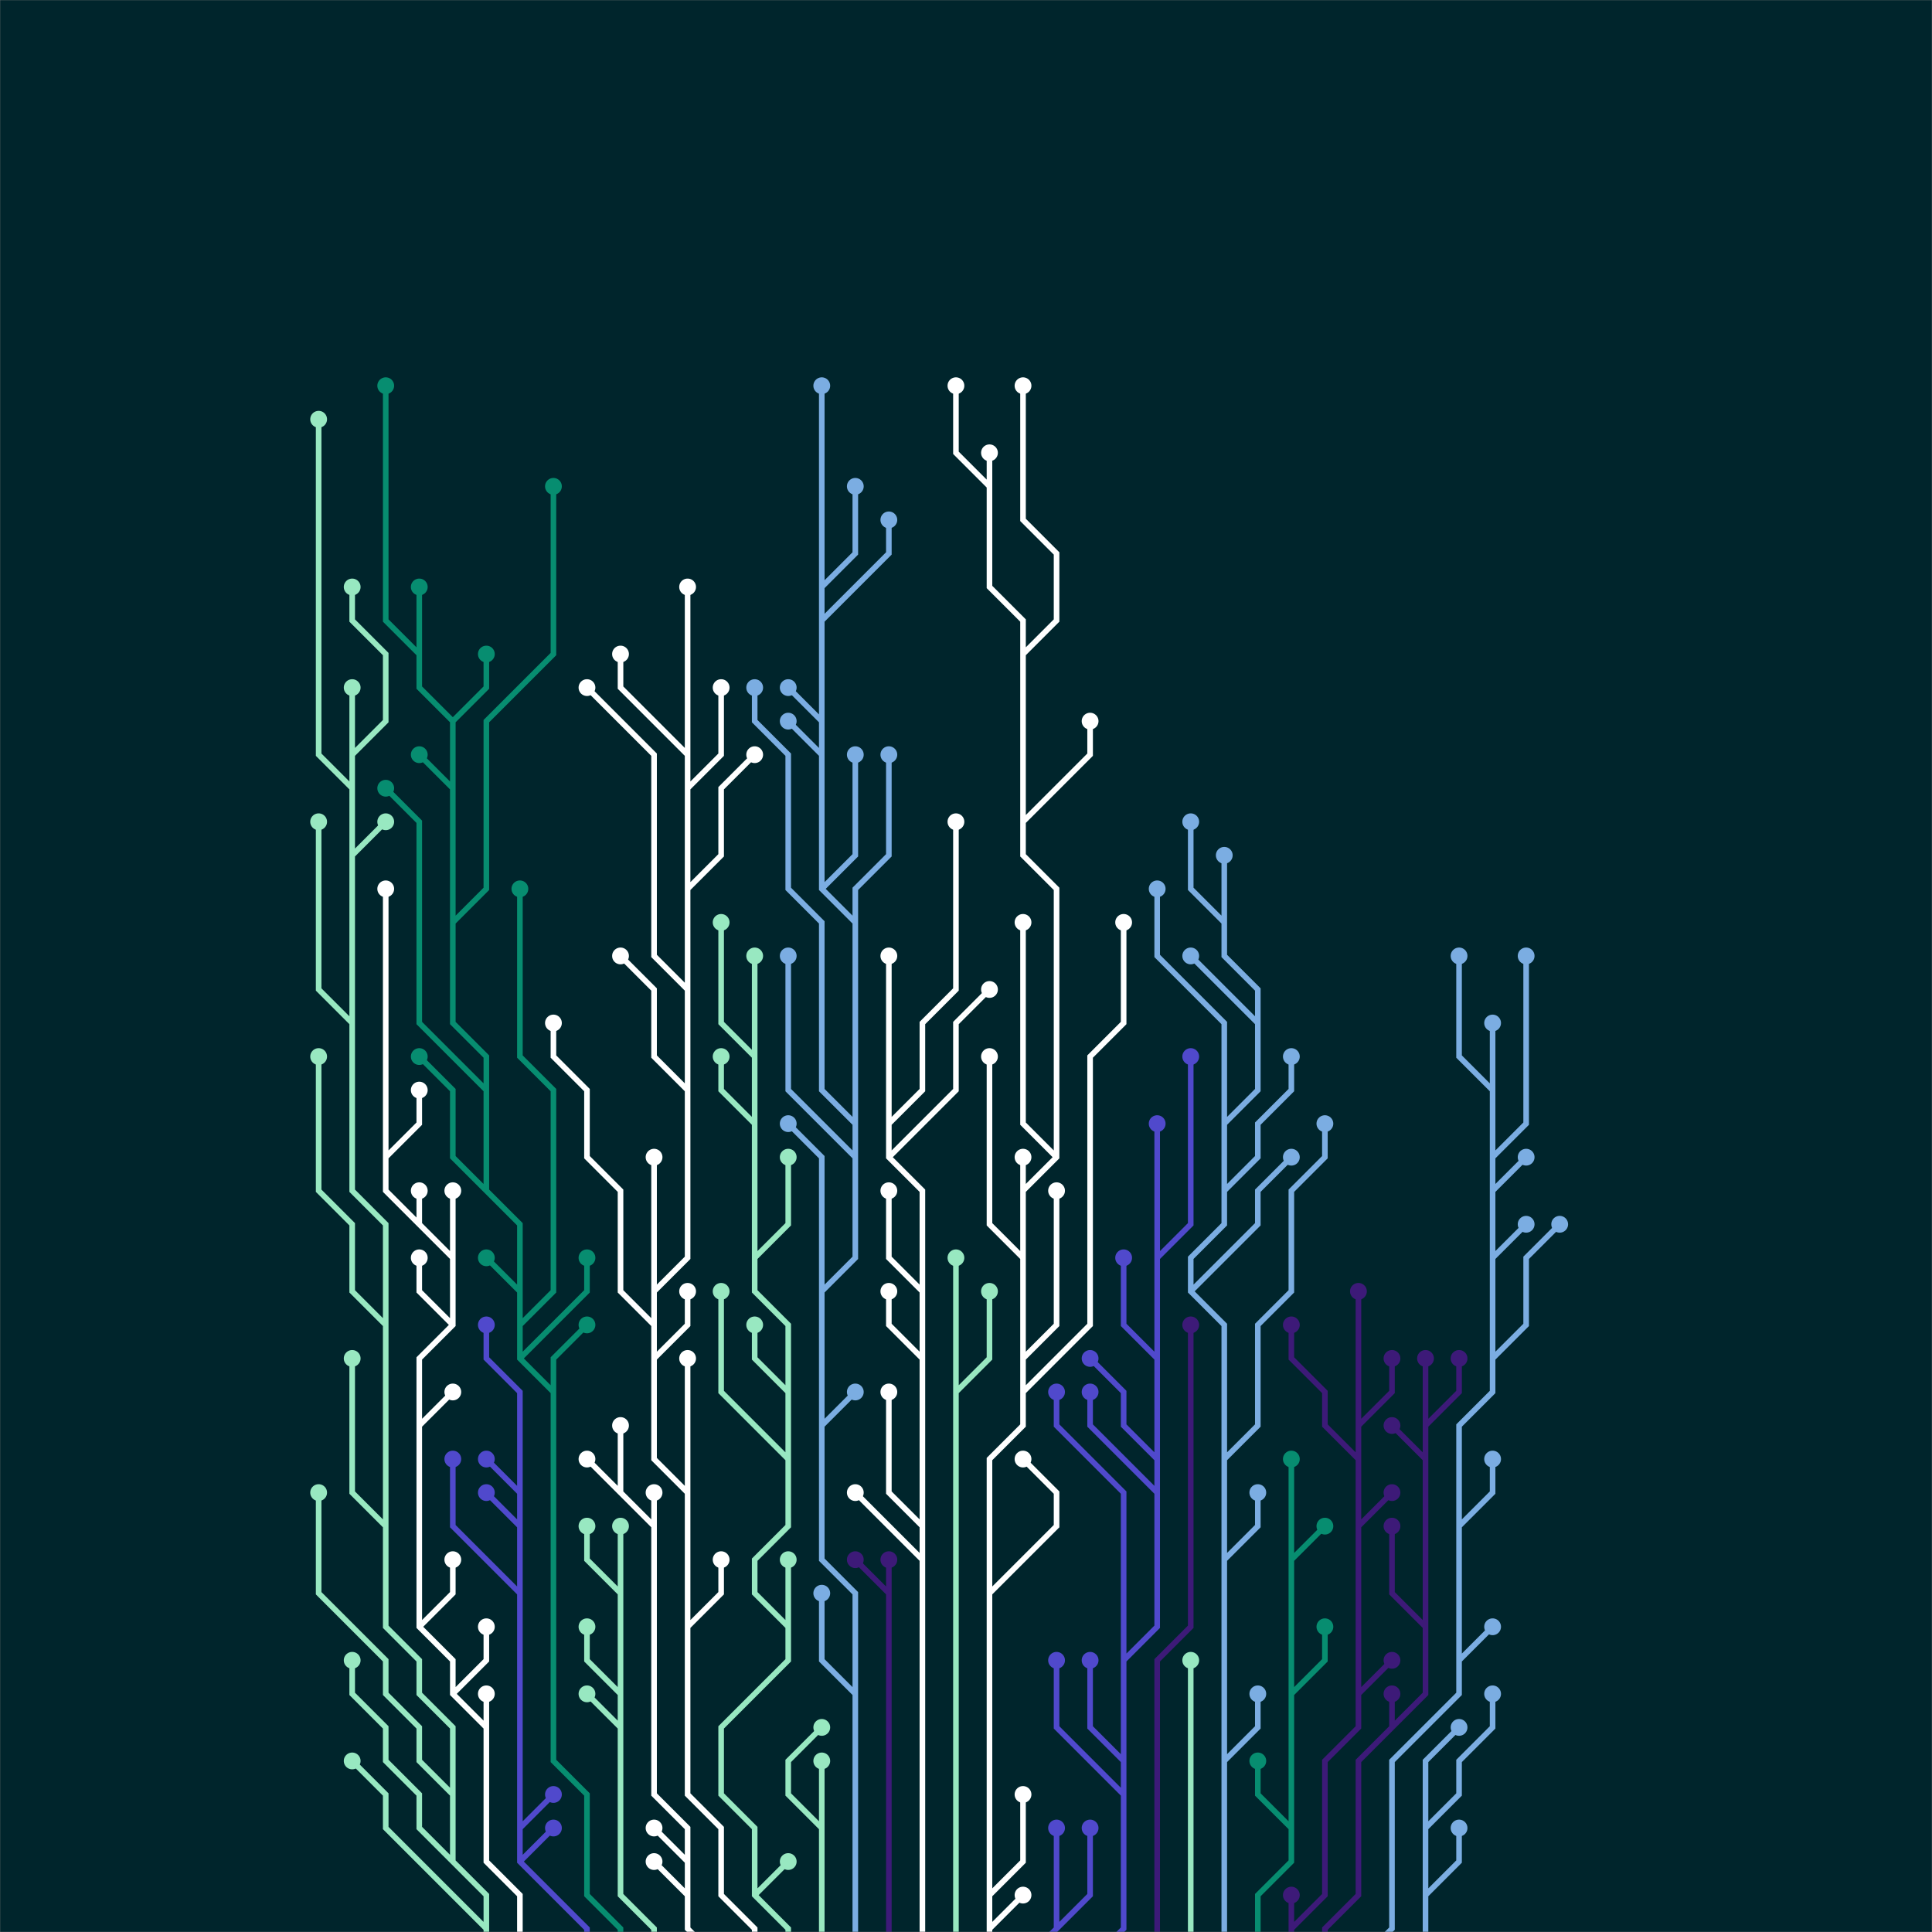<svg xmlns="http://www.w3.org/2000/svg" version="1.1" xmlns:xlink="http://www.w3.org/1999/xlink" xmlns:svgjs="http://svgjs.dev/svgjs" width="1440" height="1440" preserveAspectRatio="none" viewBox="0 0 1440 1440"><rect x="0" y="0" width="1440" height="1440" fill="#808080" stroke="none"/><g mask="url(&quot;#SvgjsMask1284&quot;)" fill="none"><rect width="1440" height="1440" x="0" y="0" fill="rgba(0, 37, 44, 1)"></rect><g mask="url(&quot;#SvgjsMask1285&quot;)"><path d="M712.5 1037.5L737.5 1012.5L737.5 987.5L737.5 962.5M712.5 1462.5L712.5 1437.5L712.5 1412.5L712.5 1387.5L712.5 1362.5L712.5 1337.5L712.5 1312.5L712.5 1287.5L712.5 1262.5L712.5 1237.5L712.5 1212.5L712.5 1187.5L712.5 1162.5L712.5 1137.5L712.5 1112.5L712.5 1087.5L712.5 1062.5L712.5 1037.5L712.5 1012.5L712.5 987.5L712.5 962.5L712.5 937.5" stroke="rgba(152, 232, 193, 1)" stroke-width="4.17"></path><path d="M706.25 937.5 a6.25 6.25 0 1 0 12.5 0 a6.25 6.25 0 1 0 -12.5 0zM731.25 962.5 a6.25 6.25 0 1 0 12.5 0 a6.25 6.25 0 1 0 -12.5 0z" fill="rgba(152, 232, 193, 1)"></path><path d="M737.5 1412.5L762.5 1387.5L762.5 1362.5L762.5 1337.5M762.5 1012.5L787.5 987.5L787.5 962.5L787.5 937.5L787.5 912.5L787.5 887.5M762.5 612.5L787.5 587.5L812.5 562.5L812.5 537.5M762.5 487.5L787.5 462.5L787.5 437.5L787.5 412.5L762.5 387.5L762.5 362.5L762.5 337.5L762.5 312.5L762.5 287.5M737.5 1437.5L762.5 1412.5M737.5 1187.5L762.5 1162.5L787.5 1137.5L787.5 1112.5L762.5 1087.5M737.5 362.5L712.5 337.5L712.5 312.5L712.5 287.5M762.5 1037.5L787.5 1012.5L812.5 987.5L812.5 962.5L812.5 937.5L812.5 912.5L812.5 887.5L812.5 862.5L812.5 837.5L812.5 812.5L812.5 787.5L837.5 762.5L837.5 737.5L837.5 712.5L837.5 687.5M762.5 937.5L737.5 912.5L737.5 887.5L737.5 862.5L737.5 837.5L737.5 812.5L737.5 787.5M787.5 862.5L762.5 837.5L762.5 812.5L762.5 787.5L762.5 762.5L762.5 737.5L762.5 712.5L762.5 687.5M762.5 887.5L762.5 862.5M737.5 1462.5L737.5 1437.5L737.5 1412.5L737.5 1387.5L737.5 1362.5L737.5 1337.5L737.5 1312.5L737.5 1287.5L737.5 1262.5L737.5 1237.5L737.5 1212.5L737.5 1187.5L737.5 1162.5L737.5 1137.5L737.5 1112.5L737.5 1087.5L762.5 1062.5L762.5 1037.5L762.5 1012.5L762.5 987.5L762.5 962.5L762.5 937.5L762.5 912.5L762.5 887.5L787.5 862.5L787.5 837.5L787.5 812.5L787.5 787.5L787.5 762.5L787.5 737.5L787.5 712.5L787.5 687.5L787.5 662.5L762.5 637.5L762.5 612.5L762.5 587.5L762.5 562.5L762.5 537.5L762.5 512.5L762.5 487.5L762.5 462.5L737.5 437.5L737.5 412.5L737.5 387.5L737.5 362.5L737.5 337.5" stroke="rgba(255, 255, 255, 1)" stroke-width="4.17"></path><path d="M731.25 337.5 a6.25 6.25 0 1 0 12.5 0 a6.25 6.25 0 1 0 -12.5 0zM756.25 1337.5 a6.25 6.25 0 1 0 12.5 0 a6.25 6.25 0 1 0 -12.5 0zM781.25 887.5 a6.25 6.25 0 1 0 12.5 0 a6.25 6.25 0 1 0 -12.5 0zM806.25 537.5 a6.25 6.25 0 1 0 12.5 0 a6.25 6.25 0 1 0 -12.5 0zM756.25 287.5 a6.25 6.25 0 1 0 12.5 0 a6.25 6.25 0 1 0 -12.5 0zM756.25 1412.5 a6.25 6.25 0 1 0 12.5 0 a6.25 6.25 0 1 0 -12.5 0zM756.25 1087.5 a6.25 6.25 0 1 0 12.5 0 a6.25 6.25 0 1 0 -12.5 0zM706.25 287.5 a6.25 6.25 0 1 0 12.5 0 a6.25 6.25 0 1 0 -12.5 0zM831.25 687.5 a6.25 6.25 0 1 0 12.5 0 a6.25 6.25 0 1 0 -12.5 0zM731.25 787.5 a6.25 6.25 0 1 0 12.5 0 a6.25 6.25 0 1 0 -12.5 0zM756.25 687.5 a6.25 6.25 0 1 0 12.5 0 a6.25 6.25 0 1 0 -12.5 0zM756.25 862.5 a6.25 6.25 0 1 0 12.5 0 a6.25 6.25 0 1 0 -12.5 0z" fill="rgba(255, 255, 255, 1)"></path><path d="M687.5 962.5L662.5 937.5L662.5 912.5L662.5 887.5M662.5 837.5L687.5 812.5L687.5 787.5L687.5 762.5L712.5 737.5L712.5 712.5L712.5 687.5L712.5 662.5L712.5 637.5L712.5 612.5M687.5 1137.5L662.5 1112.5L662.5 1087.5L662.5 1062.5L662.5 1037.5M687.5 1012.5L662.5 987.5L662.5 962.5M662.5 862.5L687.5 837.5L712.5 812.5L712.5 787.5L712.5 762.5L737.5 737.5M687.5 1162.5L662.5 1137.5L637.5 1112.5M687.5 1462.5L687.5 1437.5L687.5 1412.5L687.5 1387.5L687.5 1362.5L687.5 1337.5L687.5 1312.5L687.5 1287.5L687.5 1262.5L687.5 1237.5L687.5 1212.5L687.5 1187.5L687.5 1162.5L687.5 1137.5L687.5 1112.5L687.5 1087.5L687.5 1062.5L687.5 1037.5L687.5 1012.5L687.5 987.5L687.5 962.5L687.5 937.5L687.5 912.5L687.5 887.5L662.5 862.5L662.5 837.5L662.5 812.5L662.5 787.5L662.5 762.5L662.5 737.5L662.5 712.5" stroke="rgba(255, 255, 255, 1)" stroke-width="4.17"></path><path d="M656.25 712.5 a6.25 6.25 0 1 0 12.5 0 a6.25 6.25 0 1 0 -12.5 0zM656.25 887.5 a6.25 6.25 0 1 0 12.5 0 a6.25 6.25 0 1 0 -12.5 0zM706.25 612.5 a6.25 6.25 0 1 0 12.5 0 a6.25 6.25 0 1 0 -12.5 0zM656.25 1037.5 a6.25 6.25 0 1 0 12.5 0 a6.25 6.25 0 1 0 -12.5 0zM656.25 962.5 a6.25 6.25 0 1 0 12.5 0 a6.25 6.25 0 1 0 -12.5 0zM731.25 737.5 a6.25 6.25 0 1 0 12.5 0 a6.25 6.25 0 1 0 -12.5 0zM631.25 1112.5 a6.25 6.25 0 1 0 12.5 0 a6.25 6.25 0 1 0 -12.5 0z" fill="rgba(255, 255, 255, 1)"></path><path d="M787.5 1437.5L812.5 1412.5L812.5 1387.5L812.5 1362.5M762.5 1462.5L787.5 1437.5L787.5 1412.5L787.5 1387.5L787.5 1362.5" stroke="rgba(80, 73, 204, 1)" stroke-width="4.17"></path><path d="M781.25 1362.5 a6.25 6.25 0 1 0 12.5 0 a6.25 6.25 0 1 0 -12.5 0zM806.25 1362.5 a6.25 6.25 0 1 0 12.5 0 a6.25 6.25 0 1 0 -12.5 0z" fill="rgba(80, 73, 204, 1)"></path><path d="M662.5 1187.5L662.5 1162.5M662.5 1462.5L662.5 1437.5L662.5 1412.5L662.5 1387.5L662.5 1362.5L662.5 1337.5L662.5 1312.5L662.5 1287.5L662.5 1262.5L662.5 1237.5L662.5 1212.5L662.5 1187.5L637.5 1162.5" stroke="rgba(61, 26, 120, 1)" stroke-width="4.17"></path><path d="M631.25 1162.5 a6.25 6.25 0 1 0 12.5 0 a6.25 6.25 0 1 0 -12.5 0zM656.25 1162.5 a6.25 6.25 0 1 0 12.5 0 a6.25 6.25 0 1 0 -12.5 0z" fill="rgba(61, 26, 120, 1)"></path><path d="M612.5 662.5L637.5 637.5L637.5 612.5L637.5 587.5L637.5 562.5M612.5 1062.5L637.5 1037.5M612.5 537.5L587.5 512.5M612.5 462.5L637.5 437.5L662.5 412.5L662.5 387.5M612.5 562.5L587.5 537.5M637.5 837.5L612.5 812.5L612.5 787.5L612.5 762.5L612.5 737.5L612.5 712.5L612.5 687.5L587.5 662.5L587.5 637.5L587.5 612.5L587.5 587.5L587.5 562.5L562.5 537.5L562.5 512.5M637.5 687.5L637.5 662.5L662.5 637.5L662.5 612.5L662.5 587.5L662.5 562.5M637.5 862.5L612.5 837.5L587.5 812.5L587.5 787.5L587.5 762.5L587.5 737.5L587.5 712.5M612.5 962.5L612.5 937.5L612.5 912.5L612.5 887.5L612.5 862.5L587.5 837.5M612.5 437.5L612.5 412.5L612.5 387.5L612.5 362.5L612.5 337.5L612.5 312.5L612.5 287.5M637.5 1262.5L612.5 1237.5L612.5 1212.5L612.5 1187.5M637.5 1462.5L637.5 1437.5L637.5 1412.5L637.5 1387.5L637.5 1362.5L637.5 1337.5L637.5 1312.5L637.5 1287.5L637.5 1262.5L637.5 1237.5L637.5 1212.5L637.5 1187.5L612.5 1162.5L612.5 1137.5L612.5 1112.5L612.5 1087.5L612.5 1062.5L612.5 1037.5L612.5 1012.5L612.5 987.5L612.5 962.5L637.5 937.5L637.5 912.5L637.5 887.5L637.5 862.5L637.5 837.5L637.5 812.5L637.5 787.5L637.5 762.5L637.5 737.5L637.5 712.5L637.5 687.5L612.5 662.5L612.5 637.5L612.5 612.5L612.5 587.5L612.5 562.5L612.5 537.5L612.5 512.5L612.5 487.5L612.5 462.5L612.5 437.5L637.5 412.5L637.5 387.5L637.5 362.5" stroke="rgba(123, 173, 226, 1)" stroke-width="4.17"></path><path d="M631.25 362.5 a6.25 6.25 0 1 0 12.5 0 a6.25 6.25 0 1 0 -12.5 0zM631.25 562.5 a6.25 6.25 0 1 0 12.5 0 a6.25 6.25 0 1 0 -12.5 0zM631.25 1037.5 a6.25 6.25 0 1 0 12.5 0 a6.25 6.25 0 1 0 -12.5 0zM581.25 512.5 a6.25 6.25 0 1 0 12.5 0 a6.25 6.25 0 1 0 -12.5 0zM656.25 387.5 a6.25 6.25 0 1 0 12.5 0 a6.25 6.25 0 1 0 -12.5 0zM581.25 537.5 a6.25 6.25 0 1 0 12.5 0 a6.25 6.25 0 1 0 -12.5 0zM556.25 512.5 a6.25 6.25 0 1 0 12.5 0 a6.25 6.25 0 1 0 -12.5 0zM656.25 562.5 a6.25 6.25 0 1 0 12.5 0 a6.25 6.25 0 1 0 -12.5 0zM581.25 712.5 a6.25 6.25 0 1 0 12.5 0 a6.25 6.25 0 1 0 -12.5 0zM581.25 837.5 a6.25 6.25 0 1 0 12.5 0 a6.25 6.25 0 1 0 -12.5 0zM606.25 287.5 a6.25 6.25 0 1 0 12.5 0 a6.25 6.25 0 1 0 -12.5 0zM606.25 1187.5 a6.25 6.25 0 1 0 12.5 0 a6.25 6.25 0 1 0 -12.5 0z" fill="rgba(123, 173, 226, 1)"></path><path d="M862.5 1087.5L837.5 1062.5L837.5 1037.5L812.5 1012.5M862.5 1112.5L837.5 1087.5L812.5 1062.5L812.5 1037.5M837.5 1312.5L812.5 1287.5L812.5 1262.5L812.5 1237.5M862.5 1012.5L837.5 987.5L837.5 962.5L837.5 937.5M862.5 937.5L862.5 912.5L862.5 887.5L862.5 862.5L862.5 837.5M837.5 1237.5L837.5 1212.5L837.5 1187.5L837.5 1162.5L837.5 1137.5L837.5 1112.5L812.5 1087.5L787.5 1062.5L787.5 1037.5M837.5 1337.5L812.5 1312.5L787.5 1287.5L787.5 1262.5L787.5 1237.5M812.5 1462.5L837.5 1437.5L837.5 1412.5L837.5 1387.5L837.5 1362.5L837.5 1337.5L837.5 1312.5L837.5 1287.5L837.5 1262.5L837.5 1237.5L862.5 1212.5L862.5 1187.5L862.5 1162.5L862.5 1137.5L862.5 1112.5L862.5 1087.5L862.5 1062.5L862.5 1037.5L862.5 1012.5L862.5 987.5L862.5 962.5L862.5 937.5L887.5 912.5L887.5 887.5L887.5 862.5L887.5 837.5L887.5 812.5L887.5 787.5" stroke="rgba(80, 73, 204, 1)" stroke-width="4.17"></path><path d="M881.25 787.5 a6.25 6.25 0 1 0 12.5 0 a6.25 6.25 0 1 0 -12.5 0zM806.25 1012.5 a6.25 6.25 0 1 0 12.5 0 a6.25 6.25 0 1 0 -12.5 0zM806.25 1037.5 a6.25 6.25 0 1 0 12.5 0 a6.25 6.25 0 1 0 -12.5 0zM806.25 1237.5 a6.25 6.25 0 1 0 12.5 0 a6.25 6.25 0 1 0 -12.5 0zM831.25 937.5 a6.25 6.25 0 1 0 12.5 0 a6.25 6.25 0 1 0 -12.5 0zM856.25 837.5 a6.25 6.25 0 1 0 12.5 0 a6.25 6.25 0 1 0 -12.5 0zM781.25 1037.5 a6.25 6.25 0 1 0 12.5 0 a6.25 6.25 0 1 0 -12.5 0zM781.25 1237.5 a6.25 6.25 0 1 0 12.5 0 a6.25 6.25 0 1 0 -12.5 0z" fill="rgba(80, 73, 204, 1)"></path><path d="M612.5 1362.5L587.5 1337.5L587.5 1312.5L612.5 1287.5M612.5 1462.5L612.5 1437.5L612.5 1412.5L612.5 1387.5L612.5 1362.5L612.5 1337.5L612.5 1312.5" stroke="rgba(152, 232, 193, 1)" stroke-width="4.17"></path><path d="M606.25 1312.5 a6.25 6.25 0 1 0 12.5 0 a6.25 6.25 0 1 0 -12.5 0zM606.25 1287.5 a6.25 6.25 0 1 0 12.5 0 a6.25 6.25 0 1 0 -12.5 0z" fill="rgba(152, 232, 193, 1)"></path><path d="M587.5 1087.5L562.5 1062.5L537.5 1037.5L537.5 1012.5L537.5 987.5L537.5 962.5M562.5 787.5L537.5 762.5L537.5 737.5L537.5 712.5L537.5 687.5M562.5 937.5L587.5 912.5L587.5 887.5L587.5 862.5M562.5 837.5L537.5 812.5L537.5 787.5M587.5 1037.5L562.5 1012.5L562.5 987.5M562.5 1412.5L587.5 1387.5M587.5 1212.5L587.5 1187.5L587.5 1162.5M587.5 1462.5L587.5 1437.5L562.5 1412.5L562.5 1387.5L562.5 1362.5L537.5 1337.5L537.5 1312.5L537.5 1287.5L562.5 1262.5L587.5 1237.5L587.5 1212.5L562.5 1187.5L562.5 1162.5L587.5 1137.5L587.5 1112.5L587.5 1087.5L587.5 1062.5L587.5 1037.5L587.5 1012.5L587.5 987.5L562.5 962.5L562.5 937.5L562.5 912.5L562.5 887.5L562.5 862.5L562.5 837.5L562.5 812.5L562.5 787.5L562.5 762.5L562.5 737.5L562.5 712.5" stroke="rgba(152, 232, 193, 1)" stroke-width="4.17"></path><path d="M556.25 712.5 a6.25 6.25 0 1 0 12.5 0 a6.25 6.25 0 1 0 -12.5 0zM531.25 962.5 a6.25 6.25 0 1 0 12.5 0 a6.25 6.25 0 1 0 -12.5 0zM531.25 687.5 a6.25 6.25 0 1 0 12.5 0 a6.25 6.25 0 1 0 -12.5 0zM581.25 862.5 a6.25 6.25 0 1 0 12.5 0 a6.25 6.25 0 1 0 -12.5 0zM531.25 787.5 a6.25 6.25 0 1 0 12.5 0 a6.25 6.25 0 1 0 -12.5 0zM556.25 987.5 a6.25 6.25 0 1 0 12.5 0 a6.25 6.25 0 1 0 -12.5 0zM581.25 1387.5 a6.25 6.25 0 1 0 12.5 0 a6.25 6.25 0 1 0 -12.5 0zM581.25 1162.5 a6.25 6.25 0 1 0 12.5 0 a6.25 6.25 0 1 0 -12.5 0z" fill="rgba(152, 232, 193, 1)"></path><path d="M862.5 1462.5L862.5 1437.5L862.5 1412.5L862.5 1387.5L862.5 1362.5L862.5 1337.5L862.5 1312.5L862.5 1287.5L862.5 1262.5L862.5 1237.5L887.5 1212.5L887.5 1187.5L887.5 1162.5L887.5 1137.5L887.5 1112.5L887.5 1087.5L887.5 1062.5L887.5 1037.5L887.5 1012.5L887.5 987.5" stroke="rgba(61, 26, 120, 1)" stroke-width="4.17"></path><path d="M881.25 987.5 a6.25 6.25 0 1 0 12.5 0 a6.25 6.25 0 1 0 -12.5 0z" fill="rgba(61, 26, 120, 1)"></path><path d="M512.5 587.5L537.5 562.5L537.5 537.5L537.5 512.5M512.5 562.5L487.5 537.5L462.5 512.5L462.5 487.5M512.5 662.5L537.5 637.5L537.5 612.5L537.5 587.5L562.5 562.5M487.5 1012.5L512.5 987.5L512.5 962.5M512.5 1112.5L512.5 1087.5L512.5 1062.5L512.5 1037.5L512.5 1012.5M512.5 1212.5L537.5 1187.5L537.5 1162.5M487.5 962.5L487.5 937.5L487.5 912.5L487.5 887.5L487.5 862.5M487.5 987.5L462.5 962.5L462.5 937.5L462.5 912.5L462.5 887.5L437.5 862.5L437.5 837.5L437.5 812.5L412.5 787.5L412.5 762.5M512.5 737.5L487.5 712.5L487.5 687.5L487.5 662.5L487.5 637.5L487.5 612.5L487.5 587.5L487.5 562.5L462.5 537.5L437.5 512.5M512.5 812.5L487.5 787.5L487.5 762.5L487.5 737.5L462.5 712.5M562.5 1462.5L562.5 1437.5L537.5 1412.5L537.5 1387.5L537.5 1362.5L512.5 1337.5L512.5 1312.5L512.5 1287.5L512.5 1262.5L512.5 1237.5L512.5 1212.5L512.5 1187.5L512.5 1162.5L512.5 1137.5L512.5 1112.5L487.5 1087.5L487.5 1062.5L487.5 1037.5L487.5 1012.5L487.5 987.5L487.5 962.5L512.5 937.5L512.5 912.5L512.5 887.5L512.5 862.5L512.5 837.5L512.5 812.5L512.5 787.5L512.5 762.5L512.5 737.5L512.5 712.5L512.5 687.5L512.5 662.5L512.5 637.5L512.5 612.5L512.5 587.5L512.5 562.5L512.5 537.5L512.5 512.5L512.5 487.5L512.5 462.5L512.5 437.5" stroke="rgba(255, 255, 255, 1)" stroke-width="4.17"></path><path d="M506.25 437.5 a6.25 6.25 0 1 0 12.5 0 a6.25 6.25 0 1 0 -12.5 0zM531.25 512.5 a6.25 6.25 0 1 0 12.5 0 a6.25 6.25 0 1 0 -12.5 0zM456.25 487.5 a6.25 6.25 0 1 0 12.5 0 a6.25 6.25 0 1 0 -12.5 0zM556.25 562.5 a6.25 6.25 0 1 0 12.5 0 a6.25 6.25 0 1 0 -12.5 0zM506.25 962.5 a6.25 6.25 0 1 0 12.5 0 a6.25 6.25 0 1 0 -12.5 0zM506.25 1012.5 a6.25 6.25 0 1 0 12.5 0 a6.25 6.25 0 1 0 -12.5 0zM531.25 1162.5 a6.25 6.25 0 1 0 12.5 0 a6.25 6.25 0 1 0 -12.5 0zM481.25 862.5 a6.25 6.25 0 1 0 12.5 0 a6.25 6.25 0 1 0 -12.5 0zM406.25 762.5 a6.25 6.25 0 1 0 12.5 0 a6.25 6.25 0 1 0 -12.5 0zM431.25 512.5 a6.25 6.25 0 1 0 12.5 0 a6.25 6.25 0 1 0 -12.5 0zM456.25 712.5 a6.25 6.25 0 1 0 12.5 0 a6.25 6.25 0 1 0 -12.5 0z" fill="rgba(255, 255, 255, 1)"></path><path d="M887.5 1462.5L887.5 1437.5L887.5 1412.5L887.5 1387.5L887.5 1362.5L887.5 1337.5L887.5 1312.5L887.5 1287.5L887.5 1262.5L887.5 1237.5" stroke="rgba(152, 232, 193, 1)" stroke-width="4.17"></path><path d="M881.25 1237.5 a6.25 6.25 0 1 0 12.5 0 a6.25 6.25 0 1 0 -12.5 0z" fill="rgba(152, 232, 193, 1)"></path><path d="M512.5 1387.5L487.5 1362.5M487.5 1137.5L487.5 1112.5M462.5 1112.5L437.5 1087.5M512.5 1412.5L487.5 1387.5M537.5 1462.5L512.5 1437.5L512.5 1412.5L512.5 1387.5L512.5 1362.5L487.5 1337.5L487.5 1312.5L487.5 1287.5L487.5 1262.5L487.5 1237.5L487.5 1212.5L487.5 1187.5L487.5 1162.5L487.5 1137.5L462.5 1112.5L462.5 1087.5L462.5 1062.5" stroke="rgba(255, 255, 255, 1)" stroke-width="4.17"></path><path d="M456.25 1062.5 a6.25 6.25 0 1 0 12.5 0 a6.25 6.25 0 1 0 -12.5 0zM481.25 1362.5 a6.25 6.25 0 1 0 12.5 0 a6.25 6.25 0 1 0 -12.5 0zM481.25 1112.5 a6.25 6.25 0 1 0 12.5 0 a6.25 6.25 0 1 0 -12.5 0zM431.25 1087.5 a6.25 6.25 0 1 0 12.5 0 a6.25 6.25 0 1 0 -12.5 0zM481.25 1387.5 a6.25 6.25 0 1 0 12.5 0 a6.25 6.25 0 1 0 -12.5 0z" fill="rgba(255, 255, 255, 1)"></path><path d="M912.5 687.5L887.5 662.5L887.5 637.5L887.5 612.5M937.5 762.5L912.5 737.5L887.5 712.5M912.5 887.5L937.5 862.5L937.5 837.5L962.5 812.5L962.5 787.5M887.5 962.5L912.5 937.5L937.5 912.5L937.5 887.5L962.5 862.5M912.5 1162.5L937.5 1137.5L937.5 1112.5M912.5 1087.5L937.5 1062.5L937.5 1037.5L937.5 1012.5L937.5 987.5L962.5 962.5L962.5 937.5L962.5 912.5L962.5 887.5L987.5 862.5L987.5 837.5M912.5 1312.5L937.5 1287.5L937.5 1262.5M912.5 837.5L912.5 812.5L912.5 787.5L912.5 762.5L887.5 737.5L862.5 712.5L862.5 687.5L862.5 662.5M912.5 1462.5L912.5 1437.5L912.5 1412.5L912.5 1387.5L912.5 1362.5L912.5 1337.5L912.5 1312.5L912.5 1287.5L912.5 1262.5L912.5 1237.5L912.5 1212.5L912.5 1187.5L912.5 1162.5L912.5 1137.5L912.5 1112.5L912.5 1087.5L912.5 1062.5L912.5 1037.5L912.5 1012.5L912.5 987.5L887.5 962.5L887.5 937.5L912.5 912.5L912.5 887.5L912.5 862.5L912.5 837.5L937.5 812.5L937.5 787.5L937.5 762.5L937.5 737.5L912.5 712.5L912.5 687.5L912.5 662.5L912.5 637.5" stroke="rgba(123, 173, 226, 1)" stroke-width="4.17"></path><path d="M906.25 637.5 a6.25 6.25 0 1 0 12.5 0 a6.25 6.25 0 1 0 -12.5 0zM881.25 612.5 a6.25 6.25 0 1 0 12.5 0 a6.25 6.25 0 1 0 -12.5 0zM881.25 712.5 a6.25 6.25 0 1 0 12.5 0 a6.25 6.25 0 1 0 -12.5 0zM956.25 787.5 a6.25 6.25 0 1 0 12.5 0 a6.25 6.25 0 1 0 -12.5 0zM956.25 862.5 a6.25 6.25 0 1 0 12.5 0 a6.25 6.25 0 1 0 -12.5 0zM931.25 1112.5 a6.25 6.25 0 1 0 12.5 0 a6.25 6.25 0 1 0 -12.5 0zM981.25 837.5 a6.25 6.25 0 1 0 12.5 0 a6.25 6.25 0 1 0 -12.5 0zM931.25 1262.5 a6.25 6.25 0 1 0 12.5 0 a6.25 6.25 0 1 0 -12.5 0zM856.25 662.5 a6.25 6.25 0 1 0 12.5 0 a6.25 6.25 0 1 0 -12.5 0z" fill="rgba(123, 173, 226, 1)"></path><path d="M962.5 1362.5L937.5 1337.5L937.5 1312.5M962.5 1262.5L987.5 1237.5L987.5 1212.5M962.5 1162.5L962.5 1137.5L962.5 1112.5L962.5 1087.5M937.5 1462.5L937.5 1437.5L937.5 1412.5L962.5 1387.5L962.5 1362.5L962.5 1337.5L962.5 1312.5L962.5 1287.5L962.5 1262.5L962.5 1237.5L962.5 1212.5L962.5 1187.5L962.5 1162.5L987.5 1137.5" stroke="rgba(7, 141, 112, 1)" stroke-width="4.17"></path><path d="M981.25 1137.5 a6.25 6.25 0 1 0 12.5 0 a6.25 6.25 0 1 0 -12.5 0zM931.25 1312.5 a6.25 6.25 0 1 0 12.5 0 a6.25 6.25 0 1 0 -12.5 0zM981.25 1212.5 a6.25 6.25 0 1 0 12.5 0 a6.25 6.25 0 1 0 -12.5 0zM956.25 1087.5 a6.25 6.25 0 1 0 12.5 0 a6.25 6.25 0 1 0 -12.5 0z" fill="rgba(7, 141, 112, 1)"></path><path d="M462.5 1187.5L437.5 1162.5L437.5 1137.5M462.5 1262.5L437.5 1237.5L437.5 1212.5M462.5 1287.5L437.5 1262.5M487.5 1462.5L487.5 1437.5L462.5 1412.5L462.5 1387.5L462.5 1362.5L462.5 1337.5L462.5 1312.5L462.5 1287.5L462.5 1262.5L462.5 1237.5L462.5 1212.5L462.5 1187.5L462.5 1162.5L462.5 1137.5" stroke="rgba(152, 232, 193, 1)" stroke-width="4.17"></path><path d="M456.25 1137.5 a6.25 6.25 0 1 0 12.5 0 a6.25 6.25 0 1 0 -12.5 0zM431.25 1137.5 a6.25 6.25 0 1 0 12.5 0 a6.25 6.25 0 1 0 -12.5 0zM431.25 1212.5 a6.25 6.25 0 1 0 12.5 0 a6.25 6.25 0 1 0 -12.5 0zM431.25 1262.5 a6.25 6.25 0 1 0 12.5 0 a6.25 6.25 0 1 0 -12.5 0z" fill="rgba(152, 232, 193, 1)"></path><path d="M962.5 1437.5L962.5 1412.5M1012.5 1262.5L1037.5 1237.5M1012.5 1087.5L987.5 1062.5L987.5 1037.5L962.5 1012.5L962.5 987.5M1012.5 1137.5L1037.5 1112.5M1012.5 1062.5L1037.5 1037.5L1037.5 1012.5M962.5 1462.5L962.5 1437.5L987.5 1412.5L987.5 1387.5L987.5 1362.5L987.5 1337.5L987.5 1312.5L1012.5 1287.5L1012.5 1262.5L1012.5 1237.5L1012.5 1212.5L1012.5 1187.5L1012.5 1162.5L1012.5 1137.5L1012.5 1112.5L1012.5 1087.5L1012.5 1062.5L1012.5 1037.5L1012.5 1012.5L1012.5 987.5L1012.5 962.5" stroke="rgba(61, 26, 120, 1)" stroke-width="4.17"></path><path d="M1006.25 962.5 a6.25 6.25 0 1 0 12.5 0 a6.25 6.25 0 1 0 -12.5 0zM956.25 1412.5 a6.25 6.25 0 1 0 12.5 0 a6.25 6.25 0 1 0 -12.5 0zM1031.25 1237.5 a6.25 6.25 0 1 0 12.5 0 a6.25 6.25 0 1 0 -12.5 0zM956.25 987.5 a6.25 6.25 0 1 0 12.5 0 a6.25 6.25 0 1 0 -12.5 0zM1031.25 1112.5 a6.25 6.25 0 1 0 12.5 0 a6.25 6.25 0 1 0 -12.5 0zM1031.25 1012.5 a6.25 6.25 0 1 0 12.5 0 a6.25 6.25 0 1 0 -12.5 0z" fill="rgba(61, 26, 120, 1)"></path><path d="M387.5 962.5L362.5 937.5M387.5 987.5L412.5 962.5L412.5 937.5L412.5 912.5L412.5 887.5L412.5 862.5L412.5 837.5L412.5 812.5L387.5 787.5L387.5 762.5L387.5 737.5L387.5 712.5L387.5 687.5L387.5 662.5M387.5 1012.5L412.5 987.5L437.5 962.5L437.5 937.5M337.5 587.5L312.5 562.5M337.5 537.5L362.5 512.5L362.5 487.5M362.5 812.5L337.5 787.5L312.5 762.5L312.5 737.5L312.5 712.5L312.5 687.5L312.5 662.5L312.5 637.5L312.5 612.5L287.5 587.5M312.5 487.5L287.5 462.5L287.5 437.5L287.5 412.5L287.5 387.5L287.5 362.5L287.5 337.5L287.5 312.5L287.5 287.5M362.5 887.5L337.5 862.5L337.5 837.5L337.5 812.5L312.5 787.5M412.5 1037.5L412.5 1012.5L437.5 987.5M337.5 687.5L362.5 662.5L362.5 637.5L362.5 612.5L362.5 587.5L362.5 562.5L362.5 537.5L387.5 512.5L412.5 487.5L412.5 462.5L412.5 437.5L412.5 412.5L412.5 387.5L412.5 362.5M462.5 1462.5L462.5 1437.5L437.5 1412.5L437.5 1387.5L437.5 1362.5L437.5 1337.5L412.5 1312.5L412.5 1287.5L412.5 1262.5L412.5 1237.5L412.5 1212.5L412.5 1187.5L412.5 1162.5L412.5 1137.5L412.5 1112.5L412.5 1087.5L412.5 1062.5L412.5 1037.5L387.5 1012.5L387.5 987.5L387.5 962.5L387.5 937.5L387.5 912.5L362.5 887.5L362.5 862.5L362.5 837.5L362.5 812.5L362.5 787.5L337.5 762.5L337.5 737.5L337.5 712.5L337.5 687.5L337.5 662.5L337.5 637.5L337.5 612.5L337.5 587.5L337.5 562.5L337.5 537.5L312.5 512.5L312.5 487.5L312.5 462.5L312.5 437.5" stroke="rgba(7, 141, 112, 1)" stroke-width="4.17"></path><path d="M306.25 437.5 a6.25 6.25 0 1 0 12.5 0 a6.25 6.25 0 1 0 -12.5 0zM356.25 937.5 a6.25 6.25 0 1 0 12.5 0 a6.25 6.25 0 1 0 -12.5 0zM381.25 662.5 a6.25 6.25 0 1 0 12.5 0 a6.25 6.25 0 1 0 -12.5 0zM431.25 937.5 a6.25 6.25 0 1 0 12.5 0 a6.25 6.25 0 1 0 -12.5 0zM306.25 562.5 a6.25 6.25 0 1 0 12.5 0 a6.25 6.25 0 1 0 -12.5 0zM356.25 487.5 a6.25 6.25 0 1 0 12.5 0 a6.25 6.25 0 1 0 -12.5 0zM281.25 587.5 a6.25 6.25 0 1 0 12.5 0 a6.25 6.25 0 1 0 -12.5 0zM281.25 287.5 a6.25 6.25 0 1 0 12.5 0 a6.25 6.25 0 1 0 -12.5 0zM306.25 787.5 a6.25 6.25 0 1 0 12.5 0 a6.25 6.25 0 1 0 -12.5 0zM431.25 987.5 a6.25 6.25 0 1 0 12.5 0 a6.25 6.25 0 1 0 -12.5 0zM406.25 362.5 a6.25 6.25 0 1 0 12.5 0 a6.25 6.25 0 1 0 -12.5 0z" fill="rgba(7, 141, 112, 1)"></path><path d="M1062.5 1087.5L1037.5 1062.5M1062.5 1062.5L1062.5 1037.5L1062.5 1012.5M1037.5 1287.5L1037.5 1262.5M1062.5 1212.5L1037.5 1187.5L1037.5 1162.5L1037.5 1137.5M987.5 1462.5L987.5 1437.5L1012.5 1412.5L1012.5 1387.5L1012.5 1362.5L1012.5 1337.5L1012.5 1312.5L1037.5 1287.5L1062.5 1262.5L1062.5 1237.5L1062.5 1212.5L1062.5 1187.5L1062.5 1162.5L1062.5 1137.5L1062.5 1112.5L1062.5 1087.5L1062.5 1062.5L1087.5 1037.5L1087.5 1012.5" stroke="rgba(61, 26, 120, 1)" stroke-width="4.17"></path><path d="M1081.25 1012.5 a6.25 6.25 0 1 0 12.5 0 a6.25 6.25 0 1 0 -12.5 0zM1031.25 1062.5 a6.25 6.25 0 1 0 12.5 0 a6.25 6.25 0 1 0 -12.5 0zM1056.25 1012.5 a6.25 6.25 0 1 0 12.5 0 a6.25 6.25 0 1 0 -12.5 0zM1031.25 1262.5 a6.25 6.25 0 1 0 12.5 0 a6.25 6.25 0 1 0 -12.5 0zM1031.25 1137.5 a6.25 6.25 0 1 0 12.5 0 a6.25 6.25 0 1 0 -12.5 0z" fill="rgba(61, 26, 120, 1)"></path><path d="M387.5 1187.5L362.5 1162.5L337.5 1137.5L337.5 1112.5L337.5 1087.5M387.5 1112.5L362.5 1087.5M387.5 1137.5L362.5 1112.5M387.5 1362.5L412.5 1337.5M387.5 1387.5L412.5 1362.5M437.5 1462.5L437.5 1437.5L412.5 1412.5L387.5 1387.5L387.5 1362.5L387.5 1337.5L387.5 1312.5L387.5 1287.5L387.5 1262.5L387.5 1237.5L387.5 1212.5L387.5 1187.5L387.5 1162.5L387.5 1137.5L387.5 1112.5L387.5 1087.5L387.5 1062.5L387.5 1037.5L362.5 1012.5L362.5 987.5" stroke="rgba(80, 73, 204, 1)" stroke-width="4.17"></path><path d="M356.25 987.5 a6.25 6.25 0 1 0 12.5 0 a6.25 6.25 0 1 0 -12.5 0zM331.25 1087.5 a6.25 6.25 0 1 0 12.5 0 a6.25 6.25 0 1 0 -12.5 0zM356.25 1087.5 a6.25 6.25 0 1 0 12.5 0 a6.25 6.25 0 1 0 -12.5 0zM356.25 1112.5 a6.25 6.25 0 1 0 12.5 0 a6.25 6.25 0 1 0 -12.5 0zM406.25 1337.5 a6.25 6.25 0 1 0 12.5 0 a6.25 6.25 0 1 0 -12.5 0zM406.25 1362.5 a6.25 6.25 0 1 0 12.5 0 a6.25 6.25 0 1 0 -12.5 0z" fill="rgba(80, 73, 204, 1)"></path><path d="M1112.5 812.5L1087.5 787.5L1087.5 762.5L1087.5 737.5L1087.5 712.5M1112.5 862.5L1137.5 837.5L1137.5 812.5L1137.5 787.5L1137.5 762.5L1137.5 737.5L1137.5 712.5M1087.5 1237.5L1112.5 1212.5M1112.5 937.5L1137.5 912.5M1087.5 1137.5L1112.5 1112.5L1112.5 1087.5M1112.5 887.5L1137.5 862.5M1112.5 1012.5L1137.5 987.5L1137.5 962.5L1137.5 937.5L1162.5 912.5M1012.5 1462.5L1037.5 1437.5L1037.5 1412.5L1037.5 1387.5L1037.5 1362.5L1037.5 1337.5L1037.5 1312.5L1062.5 1287.5L1087.5 1262.5L1087.5 1237.5L1087.5 1212.5L1087.5 1187.5L1087.5 1162.5L1087.5 1137.5L1087.5 1112.5L1087.5 1087.5L1087.5 1062.5L1112.5 1037.5L1112.5 1012.5L1112.5 987.5L1112.5 962.5L1112.5 937.5L1112.5 912.5L1112.5 887.5L1112.5 862.5L1112.5 837.5L1112.5 812.5L1112.5 787.5L1112.5 762.5" stroke="rgba(123, 173, 226, 1)" stroke-width="4.17"></path><path d="M1106.25 762.5 a6.25 6.25 0 1 0 12.5 0 a6.25 6.25 0 1 0 -12.5 0zM1081.25 712.5 a6.25 6.25 0 1 0 12.5 0 a6.25 6.25 0 1 0 -12.5 0zM1131.25 712.5 a6.25 6.25 0 1 0 12.5 0 a6.25 6.25 0 1 0 -12.5 0zM1106.25 1212.5 a6.25 6.25 0 1 0 12.5 0 a6.25 6.25 0 1 0 -12.5 0zM1131.25 912.5 a6.25 6.25 0 1 0 12.5 0 a6.25 6.25 0 1 0 -12.5 0zM1106.25 1087.5 a6.25 6.25 0 1 0 12.5 0 a6.25 6.25 0 1 0 -12.5 0zM1131.25 862.5 a6.25 6.25 0 1 0 12.5 0 a6.25 6.25 0 1 0 -12.5 0zM1156.25 912.5 a6.25 6.25 0 1 0 12.5 0 a6.25 6.25 0 1 0 -12.5 0z" fill="rgba(123, 173, 226, 1)"></path><path d="M312.5 1212.5L337.5 1187.5L337.5 1162.5M312.5 1062.5L337.5 1037.5M337.5 987.5L312.5 962.5L312.5 937.5M337.5 1262.5L362.5 1237.5L362.5 1212.5M312.5 912.5L312.5 887.5M287.5 862.5L312.5 837.5L312.5 812.5M337.5 937.5L337.5 912.5L337.5 887.5M362.5 1287.5L362.5 1262.5M387.5 1462.5L387.5 1437.5L387.5 1412.5L362.5 1387.5L362.5 1362.5L362.5 1337.5L362.5 1312.5L362.5 1287.5L337.5 1262.5L337.5 1237.5L312.5 1212.5L312.5 1187.5L312.5 1162.5L312.5 1137.5L312.5 1112.5L312.5 1087.5L312.5 1062.5L312.5 1037.5L312.5 1012.5L337.5 987.5L337.5 962.5L337.5 937.5L312.5 912.5L287.5 887.5L287.5 862.5L287.5 837.5L287.5 812.5L287.5 787.5L287.5 762.5L287.5 737.5L287.5 712.5L287.5 687.5L287.5 662.5" stroke="rgba(255, 255, 255, 1)" stroke-width="4.17"></path><path d="M281.25 662.5 a6.25 6.25 0 1 0 12.5 0 a6.25 6.25 0 1 0 -12.5 0zM331.25 1162.5 a6.25 6.25 0 1 0 12.5 0 a6.25 6.25 0 1 0 -12.5 0zM331.25 1037.5 a6.25 6.25 0 1 0 12.5 0 a6.25 6.25 0 1 0 -12.5 0zM306.25 937.5 a6.25 6.25 0 1 0 12.5 0 a6.25 6.25 0 1 0 -12.5 0zM356.25 1212.5 a6.25 6.25 0 1 0 12.5 0 a6.25 6.25 0 1 0 -12.5 0zM306.25 887.5 a6.25 6.25 0 1 0 12.5 0 a6.25 6.25 0 1 0 -12.5 0zM306.25 812.5 a6.25 6.25 0 1 0 12.5 0 a6.25 6.25 0 1 0 -12.5 0zM331.25 887.5 a6.25 6.25 0 1 0 12.5 0 a6.25 6.25 0 1 0 -12.5 0zM356.25 1262.5 a6.25 6.25 0 1 0 12.5 0 a6.25 6.25 0 1 0 -12.5 0z" fill="rgba(255, 255, 255, 1)"></path><path d="M1062.5 1362.5L1087.5 1337.5L1087.5 1312.5L1112.5 1287.5L1112.5 1262.5M1062.5 1412.5L1087.5 1387.5L1087.5 1362.5M1062.5 1462.5L1062.5 1437.5L1062.5 1412.5L1062.5 1387.5L1062.5 1362.5L1062.5 1337.5L1062.5 1312.5L1087.5 1287.5" stroke="rgba(123, 173, 226, 1)" stroke-width="4.17"></path><path d="M1081.25 1287.5 a6.25 6.25 0 1 0 12.5 0 a6.25 6.25 0 1 0 -12.5 0zM1106.25 1262.5 a6.25 6.25 0 1 0 12.5 0 a6.25 6.25 0 1 0 -12.5 0zM1081.25 1362.5 a6.25 6.25 0 1 0 12.5 0 a6.25 6.25 0 1 0 -12.5 0z" fill="rgba(123, 173, 226, 1)"></path><path d="M262.5 762.5L237.5 737.5L237.5 712.5L237.5 687.5L237.5 662.5L237.5 637.5L237.5 612.5M337.5 1337.5L312.5 1312.5L312.5 1287.5L287.5 1262.5L287.5 1237.5L262.5 1212.5L237.5 1187.5L237.5 1162.5L237.5 1137.5L237.5 1112.5M262.5 637.5L287.5 612.5M287.5 987.5L262.5 962.5L262.5 937.5L262.5 912.5L237.5 887.5L237.5 862.5L237.5 837.5L237.5 812.5L237.5 787.5M287.5 1137.5L262.5 1112.5L262.5 1087.5L262.5 1062.5L262.5 1037.5L262.5 1012.5M337.5 1387.5L312.5 1362.5L312.5 1337.5L287.5 1312.5L287.5 1287.5L262.5 1262.5L262.5 1237.5M262.5 587.5L237.5 562.5L237.5 537.5L237.5 512.5L237.5 487.5L237.5 462.5L237.5 437.5L237.5 412.5L237.5 387.5L237.5 362.5L237.5 337.5L237.5 312.5M362.5 1437.5L337.5 1412.5L312.5 1387.5L287.5 1362.5L287.5 1337.5L262.5 1312.5M262.5 562.5L287.5 537.5L287.5 512.5L287.5 487.5L262.5 462.5L262.5 437.5M362.5 1462.5L362.5 1437.5L362.5 1412.5L337.5 1387.5L337.5 1362.5L337.5 1337.5L337.5 1312.5L337.5 1287.5L312.5 1262.5L312.5 1237.5L287.5 1212.5L287.5 1187.5L287.5 1162.5L287.5 1137.5L287.5 1112.5L287.5 1087.5L287.5 1062.5L287.5 1037.5L287.5 1012.5L287.5 987.5L287.5 962.5L287.5 937.5L287.5 912.5L262.5 887.5L262.5 862.5L262.5 837.5L262.5 812.5L262.5 787.5L262.5 762.5L262.5 737.5L262.5 712.5L262.5 687.5L262.5 662.5L262.5 637.5L262.5 612.5L262.5 587.5L262.5 562.5L262.5 537.5L262.5 512.5" stroke="rgba(152, 232, 193, 1)" stroke-width="4.17"></path><path d="M256.25 512.5 a6.25 6.25 0 1 0 12.5 0 a6.25 6.25 0 1 0 -12.5 0zM231.25 612.5 a6.25 6.25 0 1 0 12.5 0 a6.25 6.25 0 1 0 -12.5 0zM231.25 1112.5 a6.25 6.25 0 1 0 12.5 0 a6.25 6.25 0 1 0 -12.5 0zM281.25 612.5 a6.25 6.25 0 1 0 12.5 0 a6.25 6.25 0 1 0 -12.5 0zM231.25 787.5 a6.25 6.25 0 1 0 12.5 0 a6.25 6.25 0 1 0 -12.5 0zM256.25 1012.5 a6.25 6.25 0 1 0 12.5 0 a6.25 6.25 0 1 0 -12.5 0zM256.25 1237.5 a6.25 6.25 0 1 0 12.5 0 a6.25 6.25 0 1 0 -12.5 0zM231.25 312.5 a6.25 6.25 0 1 0 12.5 0 a6.25 6.25 0 1 0 -12.5 0zM256.25 1312.5 a6.25 6.25 0 1 0 12.5 0 a6.25 6.25 0 1 0 -12.5 0zM256.25 437.5 a6.25 6.25 0 1 0 12.5 0 a6.25 6.25 0 1 0 -12.5 0z" fill="rgba(152, 232, 193, 1)"></path></g></g><defs><mask id="SvgjsMask1284"><rect width="1440" height="1440" fill="#ffffff"></rect></mask><mask id="SvgjsMask1285"><rect width="1440" height="1440" fill="white"></rect><path d="M709.37 937.5 a3.13 3.13 0 1 0 6.26 0 a3.13 3.13 0 1 0 -6.26 0zM734.37 962.5 a3.13 3.13 0 1 0 6.26 0 a3.13 3.13 0 1 0 -6.26 0z" fill="black"></path><path d="M734.37 337.5 a3.13 3.13 0 1 0 6.26 0 a3.13 3.13 0 1 0 -6.26 0zM759.37 1337.5 a3.13 3.13 0 1 0 6.26 0 a3.13 3.13 0 1 0 -6.26 0zM784.37 887.5 a3.13 3.13 0 1 0 6.26 0 a3.13 3.13 0 1 0 -6.26 0zM809.37 537.5 a3.13 3.13 0 1 0 6.26 0 a3.13 3.13 0 1 0 -6.26 0zM759.37 287.5 a3.13 3.13 0 1 0 6.26 0 a3.13 3.13 0 1 0 -6.26 0zM759.37 1412.5 a3.13 3.13 0 1 0 6.26 0 a3.13 3.13 0 1 0 -6.26 0zM759.37 1087.5 a3.13 3.13 0 1 0 6.26 0 a3.13 3.13 0 1 0 -6.26 0zM709.37 287.5 a3.13 3.13 0 1 0 6.26 0 a3.13 3.13 0 1 0 -6.26 0zM834.37 687.5 a3.13 3.13 0 1 0 6.26 0 a3.13 3.13 0 1 0 -6.26 0zM734.37 787.5 a3.13 3.13 0 1 0 6.26 0 a3.13 3.13 0 1 0 -6.26 0zM759.37 687.5 a3.13 3.13 0 1 0 6.26 0 a3.13 3.13 0 1 0 -6.26 0zM759.37 862.5 a3.13 3.13 0 1 0 6.26 0 a3.13 3.13 0 1 0 -6.26 0z" fill="black"></path><path d="M659.37 712.5 a3.13 3.13 0 1 0 6.26 0 a3.13 3.13 0 1 0 -6.26 0zM659.37 887.5 a3.13 3.13 0 1 0 6.26 0 a3.13 3.13 0 1 0 -6.26 0zM709.37 612.5 a3.13 3.13 0 1 0 6.26 0 a3.13 3.13 0 1 0 -6.26 0zM659.37 1037.5 a3.13 3.13 0 1 0 6.26 0 a3.13 3.13 0 1 0 -6.26 0zM659.37 962.5 a3.13 3.13 0 1 0 6.26 0 a3.13 3.13 0 1 0 -6.26 0zM734.37 737.5 a3.13 3.13 0 1 0 6.26 0 a3.13 3.13 0 1 0 -6.26 0zM634.37 1112.5 a3.13 3.13 0 1 0 6.26 0 a3.13 3.13 0 1 0 -6.26 0z" fill="black"></path><path d="M784.37 1362.5 a3.13 3.13 0 1 0 6.26 0 a3.13 3.13 0 1 0 -6.26 0zM809.37 1362.5 a3.13 3.13 0 1 0 6.26 0 a3.13 3.13 0 1 0 -6.26 0z" fill="black"></path><path d="M634.37 1162.5 a3.13 3.13 0 1 0 6.26 0 a3.13 3.13 0 1 0 -6.26 0zM659.37 1162.5 a3.13 3.13 0 1 0 6.26 0 a3.13 3.13 0 1 0 -6.26 0z" fill="black"></path><path d="M634.37 362.5 a3.13 3.13 0 1 0 6.26 0 a3.13 3.13 0 1 0 -6.26 0zM634.37 562.5 a3.13 3.13 0 1 0 6.26 0 a3.13 3.13 0 1 0 -6.26 0zM634.37 1037.5 a3.13 3.13 0 1 0 6.26 0 a3.13 3.13 0 1 0 -6.26 0zM584.37 512.5 a3.13 3.13 0 1 0 6.26 0 a3.13 3.13 0 1 0 -6.26 0zM659.37 387.5 a3.13 3.13 0 1 0 6.26 0 a3.13 3.13 0 1 0 -6.26 0zM584.37 537.5 a3.13 3.13 0 1 0 6.26 0 a3.13 3.13 0 1 0 -6.26 0zM559.37 512.5 a3.13 3.13 0 1 0 6.26 0 a3.13 3.13 0 1 0 -6.26 0zM659.37 562.5 a3.13 3.13 0 1 0 6.26 0 a3.13 3.13 0 1 0 -6.26 0zM584.37 712.5 a3.13 3.13 0 1 0 6.26 0 a3.13 3.13 0 1 0 -6.26 0zM584.37 837.5 a3.13 3.13 0 1 0 6.26 0 a3.13 3.13 0 1 0 -6.26 0zM609.37 287.5 a3.13 3.13 0 1 0 6.26 0 a3.13 3.13 0 1 0 -6.26 0zM609.37 1187.5 a3.13 3.13 0 1 0 6.26 0 a3.13 3.13 0 1 0 -6.26 0z" fill="black"></path><path d="M884.37 787.5 a3.13 3.13 0 1 0 6.26 0 a3.13 3.13 0 1 0 -6.26 0zM809.37 1012.5 a3.13 3.13 0 1 0 6.26 0 a3.13 3.13 0 1 0 -6.26 0zM809.37 1037.5 a3.13 3.13 0 1 0 6.26 0 a3.13 3.13 0 1 0 -6.26 0zM809.37 1237.5 a3.13 3.13 0 1 0 6.26 0 a3.13 3.13 0 1 0 -6.26 0zM834.37 937.5 a3.13 3.13 0 1 0 6.26 0 a3.13 3.13 0 1 0 -6.26 0zM859.37 837.5 a3.13 3.13 0 1 0 6.26 0 a3.13 3.13 0 1 0 -6.26 0zM784.37 1037.5 a3.13 3.13 0 1 0 6.26 0 a3.13 3.13 0 1 0 -6.26 0zM784.37 1237.5 a3.13 3.13 0 1 0 6.26 0 a3.13 3.13 0 1 0 -6.26 0z" fill="black"></path><path d="M609.37 1312.5 a3.13 3.13 0 1 0 6.26 0 a3.13 3.13 0 1 0 -6.26 0zM609.37 1287.5 a3.13 3.13 0 1 0 6.26 0 a3.13 3.13 0 1 0 -6.26 0z" fill="black"></path><path d="M559.37 712.5 a3.13 3.13 0 1 0 6.26 0 a3.13 3.13 0 1 0 -6.26 0zM534.37 962.5 a3.13 3.13 0 1 0 6.26 0 a3.13 3.13 0 1 0 -6.26 0zM534.37 687.5 a3.13 3.13 0 1 0 6.26 0 a3.13 3.13 0 1 0 -6.26 0zM584.37 862.5 a3.13 3.13 0 1 0 6.26 0 a3.13 3.13 0 1 0 -6.26 0zM534.37 787.5 a3.13 3.13 0 1 0 6.26 0 a3.13 3.13 0 1 0 -6.26 0zM559.37 987.5 a3.13 3.13 0 1 0 6.26 0 a3.13 3.13 0 1 0 -6.26 0zM584.37 1387.5 a3.13 3.13 0 1 0 6.26 0 a3.13 3.13 0 1 0 -6.26 0zM584.37 1162.5 a3.13 3.13 0 1 0 6.26 0 a3.13 3.13 0 1 0 -6.26 0z" fill="black"></path><path d="M884.37 987.5 a3.13 3.13 0 1 0 6.26 0 a3.13 3.13 0 1 0 -6.26 0z" fill="black"></path><path d="M509.37 437.5 a3.13 3.13 0 1 0 6.26 0 a3.13 3.13 0 1 0 -6.26 0zM534.37 512.5 a3.13 3.13 0 1 0 6.26 0 a3.13 3.13 0 1 0 -6.26 0zM459.37 487.5 a3.13 3.13 0 1 0 6.26 0 a3.13 3.13 0 1 0 -6.26 0zM559.37 562.5 a3.13 3.13 0 1 0 6.26 0 a3.13 3.13 0 1 0 -6.26 0zM509.37 962.5 a3.13 3.13 0 1 0 6.26 0 a3.13 3.13 0 1 0 -6.26 0zM509.37 1012.5 a3.13 3.13 0 1 0 6.26 0 a3.13 3.13 0 1 0 -6.26 0zM534.37 1162.5 a3.13 3.13 0 1 0 6.26 0 a3.13 3.13 0 1 0 -6.26 0zM484.37 862.5 a3.13 3.13 0 1 0 6.26 0 a3.13 3.13 0 1 0 -6.26 0zM409.37 762.5 a3.13 3.13 0 1 0 6.26 0 a3.13 3.13 0 1 0 -6.26 0zM434.37 512.5 a3.13 3.13 0 1 0 6.26 0 a3.13 3.13 0 1 0 -6.26 0zM459.37 712.5 a3.13 3.13 0 1 0 6.26 0 a3.13 3.13 0 1 0 -6.26 0z" fill="black"></path><path d="M884.37 1237.5 a3.13 3.13 0 1 0 6.26 0 a3.13 3.13 0 1 0 -6.26 0z" fill="black"></path><path d="M459.37 1062.5 a3.13 3.13 0 1 0 6.26 0 a3.13 3.13 0 1 0 -6.26 0zM484.37 1362.5 a3.13 3.13 0 1 0 6.26 0 a3.13 3.13 0 1 0 -6.26 0zM484.37 1112.5 a3.13 3.13 0 1 0 6.26 0 a3.13 3.13 0 1 0 -6.26 0zM434.37 1087.5 a3.13 3.13 0 1 0 6.26 0 a3.13 3.13 0 1 0 -6.26 0zM484.37 1387.5 a3.13 3.13 0 1 0 6.26 0 a3.13 3.13 0 1 0 -6.26 0z" fill="black"></path><path d="M909.37 637.5 a3.13 3.13 0 1 0 6.26 0 a3.13 3.13 0 1 0 -6.26 0zM884.37 612.5 a3.13 3.13 0 1 0 6.26 0 a3.13 3.13 0 1 0 -6.26 0zM884.37 712.5 a3.13 3.13 0 1 0 6.26 0 a3.13 3.13 0 1 0 -6.26 0zM959.37 787.5 a3.13 3.13 0 1 0 6.26 0 a3.13 3.13 0 1 0 -6.26 0zM959.37 862.5 a3.13 3.13 0 1 0 6.26 0 a3.13 3.13 0 1 0 -6.26 0zM934.37 1112.5 a3.13 3.13 0 1 0 6.26 0 a3.13 3.13 0 1 0 -6.26 0zM984.37 837.5 a3.13 3.13 0 1 0 6.26 0 a3.13 3.13 0 1 0 -6.26 0zM934.37 1262.5 a3.13 3.13 0 1 0 6.26 0 a3.13 3.13 0 1 0 -6.26 0zM859.37 662.5 a3.13 3.13 0 1 0 6.26 0 a3.13 3.13 0 1 0 -6.26 0z" fill="black"></path><path d="M984.37 1137.5 a3.13 3.13 0 1 0 6.26 0 a3.13 3.13 0 1 0 -6.26 0zM934.37 1312.5 a3.13 3.13 0 1 0 6.26 0 a3.13 3.13 0 1 0 -6.26 0zM984.37 1212.5 a3.13 3.13 0 1 0 6.26 0 a3.13 3.13 0 1 0 -6.26 0zM959.37 1087.5 a3.13 3.13 0 1 0 6.26 0 a3.13 3.13 0 1 0 -6.26 0z" fill="black"></path><path d="M459.37 1137.5 a3.13 3.13 0 1 0 6.26 0 a3.13 3.13 0 1 0 -6.26 0zM434.37 1137.5 a3.13 3.13 0 1 0 6.26 0 a3.13 3.13 0 1 0 -6.26 0zM434.37 1212.5 a3.13 3.13 0 1 0 6.26 0 a3.13 3.13 0 1 0 -6.26 0zM434.37 1262.5 a3.13 3.13 0 1 0 6.26 0 a3.13 3.13 0 1 0 -6.26 0z" fill="black"></path><path d="M1009.37 962.5 a3.13 3.13 0 1 0 6.26 0 a3.13 3.13 0 1 0 -6.26 0zM959.37 1412.5 a3.13 3.13 0 1 0 6.26 0 a3.13 3.13 0 1 0 -6.26 0zM1034.37 1237.5 a3.13 3.13 0 1 0 6.26 0 a3.13 3.13 0 1 0 -6.26 0zM959.37 987.5 a3.13 3.13 0 1 0 6.26 0 a3.13 3.13 0 1 0 -6.26 0zM1034.37 1112.5 a3.13 3.13 0 1 0 6.26 0 a3.13 3.13 0 1 0 -6.26 0zM1034.37 1012.5 a3.13 3.13 0 1 0 6.26 0 a3.13 3.13 0 1 0 -6.26 0z" fill="black"></path><path d="M309.37 437.5 a3.13 3.13 0 1 0 6.26 0 a3.13 3.13 0 1 0 -6.26 0zM359.37 937.5 a3.13 3.13 0 1 0 6.26 0 a3.13 3.13 0 1 0 -6.26 0zM384.37 662.5 a3.13 3.13 0 1 0 6.26 0 a3.13 3.13 0 1 0 -6.26 0zM434.37 937.5 a3.13 3.13 0 1 0 6.26 0 a3.13 3.13 0 1 0 -6.26 0zM309.37 562.5 a3.13 3.13 0 1 0 6.26 0 a3.13 3.13 0 1 0 -6.26 0zM359.37 487.5 a3.13 3.13 0 1 0 6.26 0 a3.13 3.13 0 1 0 -6.26 0zM284.37 587.5 a3.13 3.13 0 1 0 6.26 0 a3.13 3.13 0 1 0 -6.26 0zM284.37 287.5 a3.13 3.13 0 1 0 6.26 0 a3.13 3.13 0 1 0 -6.26 0zM309.37 787.5 a3.13 3.13 0 1 0 6.26 0 a3.13 3.13 0 1 0 -6.26 0zM434.37 987.5 a3.13 3.13 0 1 0 6.26 0 a3.13 3.13 0 1 0 -6.26 0zM409.37 362.5 a3.13 3.13 0 1 0 6.26 0 a3.13 3.13 0 1 0 -6.26 0z" fill="black"></path><path d="M1084.37 1012.5 a3.13 3.13 0 1 0 6.26 0 a3.13 3.13 0 1 0 -6.26 0zM1034.37 1062.5 a3.13 3.13 0 1 0 6.26 0 a3.13 3.13 0 1 0 -6.26 0zM1059.37 1012.5 a3.13 3.13 0 1 0 6.26 0 a3.13 3.13 0 1 0 -6.26 0zM1034.37 1262.5 a3.13 3.13 0 1 0 6.26 0 a3.13 3.13 0 1 0 -6.26 0zM1034.37 1137.5 a3.13 3.13 0 1 0 6.26 0 a3.13 3.13 0 1 0 -6.26 0z" fill="black"></path><path d="M359.37 987.5 a3.13 3.13 0 1 0 6.26 0 a3.13 3.13 0 1 0 -6.26 0zM334.37 1087.5 a3.13 3.13 0 1 0 6.26 0 a3.13 3.13 0 1 0 -6.26 0zM359.37 1087.5 a3.13 3.13 0 1 0 6.26 0 a3.13 3.13 0 1 0 -6.26 0zM359.37 1112.5 a3.13 3.13 0 1 0 6.26 0 a3.13 3.13 0 1 0 -6.26 0zM409.37 1337.5 a3.13 3.13 0 1 0 6.26 0 a3.13 3.13 0 1 0 -6.26 0zM409.37 1362.5 a3.13 3.13 0 1 0 6.26 0 a3.13 3.13 0 1 0 -6.26 0z" fill="black"></path><path d="M1109.37 762.5 a3.13 3.13 0 1 0 6.26 0 a3.13 3.13 0 1 0 -6.26 0zM1084.37 712.5 a3.13 3.13 0 1 0 6.26 0 a3.13 3.13 0 1 0 -6.26 0zM1134.37 712.5 a3.13 3.13 0 1 0 6.26 0 a3.13 3.13 0 1 0 -6.26 0zM1109.37 1212.5 a3.13 3.13 0 1 0 6.26 0 a3.13 3.13 0 1 0 -6.26 0zM1134.37 912.5 a3.13 3.13 0 1 0 6.26 0 a3.13 3.13 0 1 0 -6.26 0zM1109.37 1087.5 a3.13 3.13 0 1 0 6.26 0 a3.13 3.13 0 1 0 -6.26 0zM1134.37 862.5 a3.13 3.13 0 1 0 6.26 0 a3.13 3.13 0 1 0 -6.26 0zM1159.37 912.5 a3.13 3.13 0 1 0 6.26 0 a3.13 3.13 0 1 0 -6.26 0z" fill="black"></path><path d="M284.37 662.5 a3.13 3.13 0 1 0 6.26 0 a3.13 3.13 0 1 0 -6.26 0zM334.37 1162.5 a3.13 3.13 0 1 0 6.26 0 a3.13 3.13 0 1 0 -6.26 0zM334.37 1037.5 a3.13 3.13 0 1 0 6.26 0 a3.13 3.13 0 1 0 -6.26 0zM309.37 937.5 a3.13 3.13 0 1 0 6.26 0 a3.13 3.13 0 1 0 -6.26 0zM359.37 1212.5 a3.13 3.13 0 1 0 6.26 0 a3.13 3.13 0 1 0 -6.26 0zM309.37 887.5 a3.13 3.13 0 1 0 6.26 0 a3.13 3.13 0 1 0 -6.26 0zM309.37 812.5 a3.13 3.13 0 1 0 6.26 0 a3.13 3.13 0 1 0 -6.26 0zM334.37 887.5 a3.13 3.13 0 1 0 6.26 0 a3.13 3.13 0 1 0 -6.26 0zM359.37 1262.5 a3.13 3.13 0 1 0 6.26 0 a3.13 3.13 0 1 0 -6.26 0z" fill="black"></path><path d="M1084.37 1287.5 a3.13 3.13 0 1 0 6.26 0 a3.13 3.13 0 1 0 -6.26 0zM1109.37 1262.5 a3.13 3.13 0 1 0 6.26 0 a3.13 3.13 0 1 0 -6.26 0zM1084.37 1362.5 a3.13 3.13 0 1 0 6.26 0 a3.13 3.13 0 1 0 -6.26 0z" fill="black"></path><path d="M259.37 512.5 a3.13 3.13 0 1 0 6.26 0 a3.13 3.13 0 1 0 -6.26 0zM234.37 612.5 a3.13 3.13 0 1 0 6.26 0 a3.13 3.13 0 1 0 -6.26 0zM234.37 1112.5 a3.13 3.13 0 1 0 6.26 0 a3.13 3.13 0 1 0 -6.26 0zM284.37 612.5 a3.13 3.13 0 1 0 6.26 0 a3.13 3.13 0 1 0 -6.26 0zM234.37 787.5 a3.13 3.13 0 1 0 6.26 0 a3.13 3.13 0 1 0 -6.26 0zM259.37 1012.5 a3.13 3.13 0 1 0 6.26 0 a3.13 3.13 0 1 0 -6.26 0zM259.37 1237.5 a3.13 3.13 0 1 0 6.26 0 a3.13 3.13 0 1 0 -6.26 0zM234.37 312.5 a3.13 3.13 0 1 0 6.26 0 a3.13 3.13 0 1 0 -6.26 0zM259.37 1312.5 a3.13 3.13 0 1 0 6.26 0 a3.13 3.13 0 1 0 -6.26 0zM259.37 437.5 a3.13 3.13 0 1 0 6.26 0 a3.13 3.13 0 1 0 -6.26 0z" fill="black"></path></mask></defs></svg>